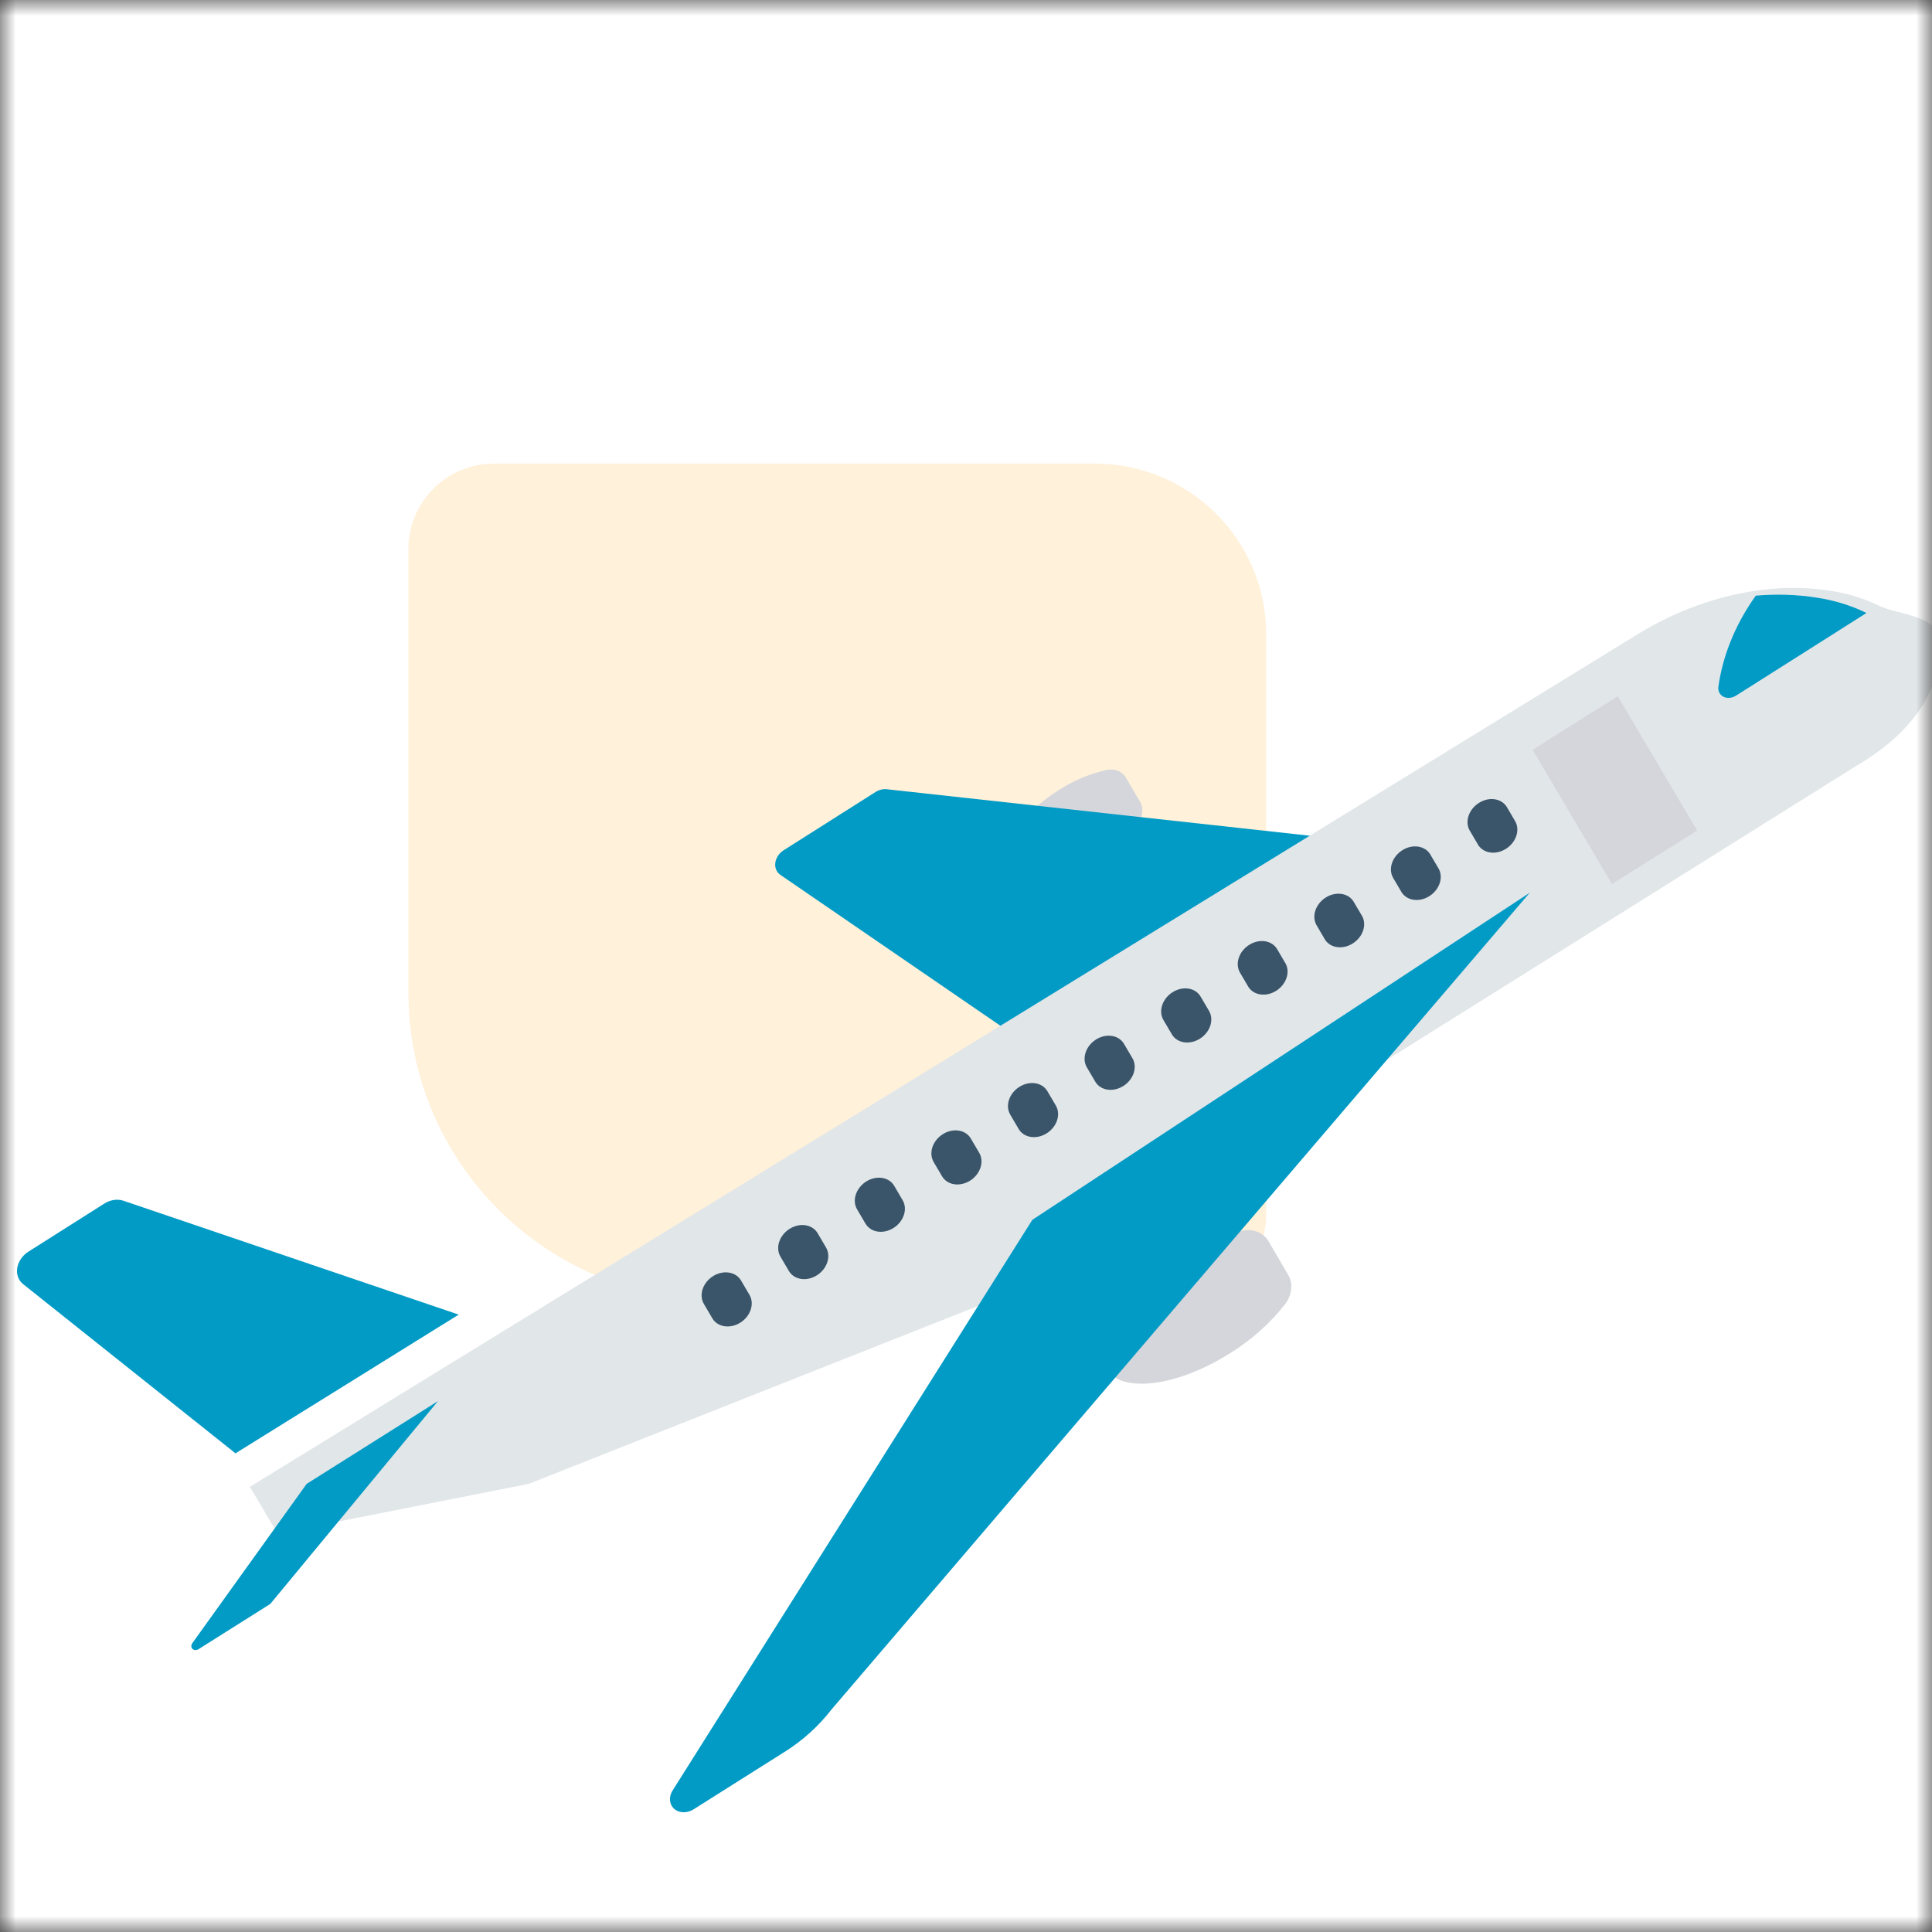 <svg width="61" height="61" viewBox="0 0 61 61" fill="none" xmlns="http://www.w3.org/2000/svg">
<rect x="0" y="0" width="61" height="61" fill="#333333" stroke="none"/>
<mask id="mask0_7_89" style="mask-type:alpha" maskUnits="userSpaceOnUse" x="0" y="0" width="61" height="61">
<rect width="61" height="61" fill="#D9D9D9"/>
</mask>
<g mask="url(#mask0_7_89)">
<rect width="91" height="83" transform="translate(-13 -8)" fill="white"/>
<path d="M12.895 31.344C12.895 36.702 17.26 41.045 22.645 41.045H37.27C38.765 41.045 39.978 39.839 39.978 38.351V20.026C39.978 17.049 37.553 14.636 34.561 14.636H15.603C14.107 14.636 12.895 15.843 12.895 17.331V31.344Z" fill="#FFF1DA"/>
<path d="M39.211 38.858C38.475 39.022 37.758 39.326 37.105 39.75C35.404 40.829 34.414 42.368 34.895 43.189C35.375 44.009 37.144 43.799 38.845 42.721C39.507 42.311 40.095 41.788 40.572 41.183C40.794 40.891 40.834 40.527 40.674 40.255L40.05 39.189C39.891 38.916 39.562 38.786 39.211 38.858Z" fill="#D5D6DB"/>
<path d="M34.939 24.31C34.405 24.429 33.885 24.649 33.412 24.957C32.179 25.739 31.46 26.855 31.808 27.45C32.157 28.044 33.44 27.892 34.673 27.11C35.153 26.813 35.579 26.433 35.925 25.995C36.086 25.783 36.115 25.519 35.999 25.322L35.547 24.55C35.432 24.352 35.193 24.258 34.939 24.31Z" fill="#D5D6DB"/>
<path d="M27.998 24.919C27.879 24.906 27.752 24.937 27.642 25.007L24.745 26.844C24.503 26.997 24.406 27.292 24.529 27.503C24.557 27.551 24.596 27.593 24.642 27.624L31.782 32.521L41.442 26.396L27.998 24.919Z" fill="#029BC5"/>
<path d="M58.535 24.227L32.247 40.693L16.694 46.851L8.762 48.419L7.89 46.944L51.708 20.025C53.014 19.22 54.468 18.725 55.925 18.592C56.563 18.537 57.193 18.558 57.8 18.654C58.339 18.735 58.849 18.892 59.317 19.12C59.839 19.377 60.833 19.407 61.155 19.921C61.156 19.92 61.915 22.277 58.535 24.227Z" fill="#E1E6E9"/>
<path d="M32.595 38.514L21.223 56.553C21.081 56.807 21.165 57.09 21.411 57.187C21.562 57.246 21.747 57.223 21.902 57.125L24.796 55.298C25.353 54.946 25.846 54.499 26.245 53.985L48.3 28.186L32.595 38.514Z" fill="#029BC5"/>
<path d="M3.898 37.912C3.708 37.847 3.483 37.881 3.292 38.002L0.899 39.518C0.573 39.724 0.443 40.121 0.609 40.405C0.641 40.459 0.682 40.506 0.731 40.545L7.435 45.887L14.483 41.507L3.898 37.912Z" fill="#029BC5"/>
<path d="M9.682 46.851L6.073 51.879C6.021 51.951 6.033 52.042 6.101 52.081C6.15 52.11 6.218 52.104 6.272 52.068L8.508 50.658C8.526 50.647 8.541 50.634 8.554 50.618L13.827 44.239L9.682 46.851Z" fill="#029BC5"/>
<path d="M57.368 18.871C56.743 18.771 56.094 18.75 55.437 18.807C54.798 19.697 54.389 20.697 54.252 21.706C54.242 21.909 54.406 22.055 54.619 22.032C54.685 22.025 54.751 22.002 54.81 21.965L58.931 19.354C58.449 19.118 57.923 18.955 57.368 18.871Z" fill="#029BC5"/>
<path d="M48.388 23.672L51.079 21.982L53.585 26.223L50.895 27.913L48.388 23.672Z" fill="#D5D6DB"/>
<path d="M46.696 25.35C46.371 25.554 46.242 25.947 46.406 26.227L46.673 26.681C46.848 26.954 47.248 27.002 47.567 26.788C47.87 26.584 47.993 26.214 47.846 25.941L47.58 25.487C47.415 25.207 47.019 25.145 46.696 25.35Z" fill="#3A556A"/>
<path d="M44.277 26.844C43.953 27.048 43.823 27.441 43.988 27.721L44.255 28.175C44.43 28.448 44.831 28.496 45.149 28.282C45.452 28.078 45.574 27.708 45.428 27.435L45.161 26.981C44.997 26.701 44.601 26.64 44.277 26.844Z" fill="#3A556A"/>
<path d="M41.858 28.338C41.535 28.543 41.405 28.936 41.57 29.215L41.836 29.669C42.012 29.942 42.412 29.99 42.73 29.776C43.034 29.573 43.156 29.203 43.01 28.929L42.743 28.476C42.579 28.195 42.182 28.134 41.858 28.338Z" fill="#3A556A"/>
<path d="M39.44 29.833C39.116 30.037 38.987 30.43 39.151 30.71L39.418 31.163C39.593 31.436 39.994 31.484 40.312 31.271C40.616 31.067 40.738 30.697 40.592 30.424L40.325 29.97C40.16 29.69 39.764 29.628 39.44 29.833Z" fill="#3A556A"/>
<path d="M37.022 31.327C36.698 31.532 36.569 31.924 36.733 32.204L37 32.658C37.164 32.938 37.561 32.999 37.885 32.795C38.209 32.591 38.338 32.199 38.174 31.919L37.907 31.465C37.743 31.184 37.347 31.123 37.023 31.327L37.022 31.327Z" fill="#3A556A"/>
<path d="M34.604 32.821C34.28 33.026 34.151 33.419 34.315 33.699L34.582 34.153C34.746 34.432 35.142 34.494 35.467 34.289C35.791 34.085 35.92 33.693 35.756 33.413L35.489 32.959C35.325 32.679 34.929 32.617 34.604 32.821L34.604 32.821Z" fill="#3A556A"/>
<path d="M32.185 34.316C31.861 34.52 31.732 34.913 31.897 35.193L32.163 35.647C32.328 35.926 32.725 35.987 33.048 35.783C33.372 35.578 33.501 35.187 33.337 34.907L33.07 34.453C32.906 34.173 32.51 34.112 32.185 34.316Z" fill="#3A556A"/>
<path d="M29.767 35.81C29.443 36.015 29.314 36.407 29.478 36.687L29.745 37.141C29.91 37.421 30.306 37.481 30.63 37.277C30.953 37.073 31.082 36.681 30.919 36.401L30.652 35.947C30.488 35.667 30.091 35.606 29.767 35.81Z" fill="#3A556A"/>
<path d="M27.349 37.304C27.025 37.509 26.896 37.901 27.06 38.181L27.327 38.635C27.492 38.915 27.888 38.976 28.212 38.771C28.535 38.567 28.664 38.175 28.5 37.896L28.234 37.442C28.069 37.162 27.673 37.1 27.349 37.304Z" fill="#3A556A"/>
<path d="M24.93 38.799C24.606 39.003 24.476 39.395 24.641 39.675L24.641 39.676L24.908 40.13C25.073 40.41 25.469 40.47 25.793 40.266C26.116 40.062 26.245 39.67 26.082 39.39L25.815 38.936C25.65 38.656 25.254 38.595 24.93 38.799Z" fill="#3A556A"/>
<path d="M22.512 40.293C22.188 40.497 22.059 40.889 22.223 41.169L22.224 41.17L22.491 41.624C22.655 41.903 23.052 41.964 23.375 41.76C23.699 41.555 23.828 41.164 23.664 40.884L23.397 40.43C23.233 40.15 22.837 40.089 22.512 40.293Z" fill="#3A556A"/>
</g>
</svg>
